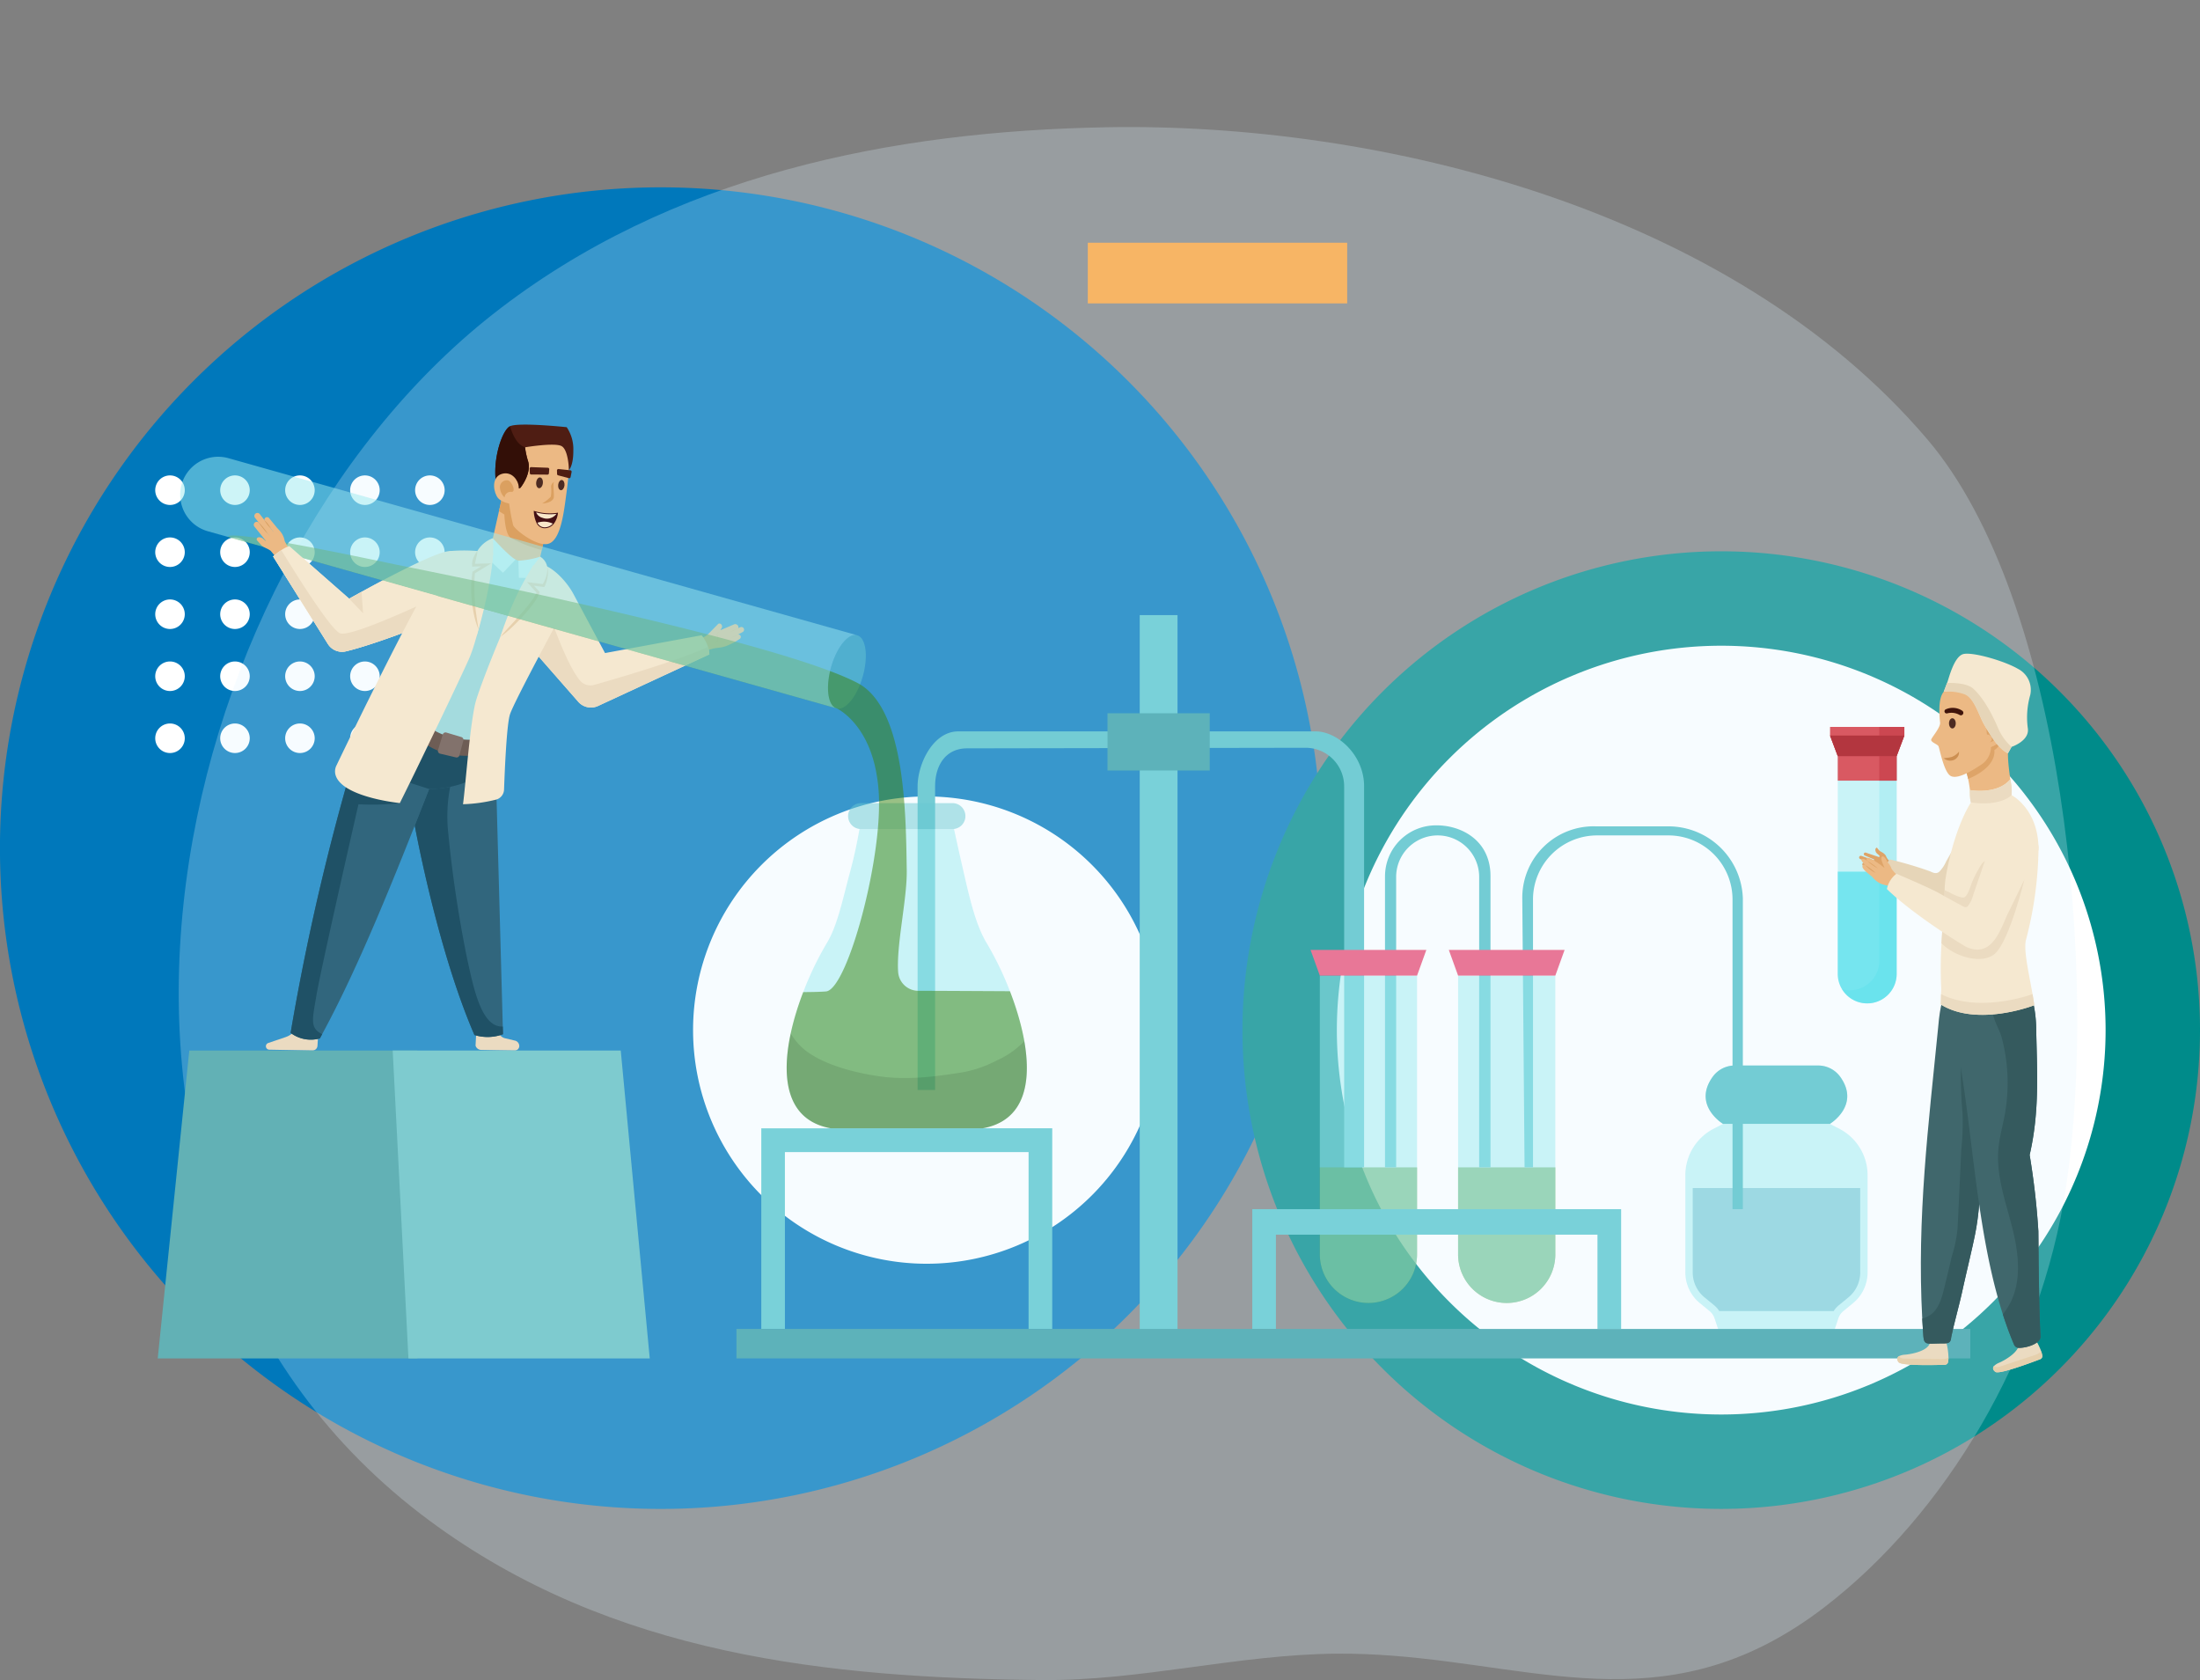 <svg xmlns="http://www.w3.org/2000/svg" xmlns:xlink="http://www.w3.org/1999/xlink" width="439.163" height="335.36" viewBox="0 0 439.163 335.36">
  <rect x="0" y="0" width="439.163" height="335.36" fill="#808080" stroke="none"/>
  <defs>
    <clipPath id="clip-path">
      <rect id="Rectángulo_33845" data-name="Rectángulo 33845" width="439.163" height="301.191" transform="translate(0 0)" fill="none"/>
    </clipPath>
    <clipPath id="clip-path-2">
      <rect id="Rectángulo_33841" data-name="Rectángulo 33841" width="378.987" height="310.001" fill="none"/>
    </clipPath>
  </defs>
  <g id="Grupo_1013433" data-name="Grupo 1013433" transform="translate(-215.404 -2511.186)">
    <g id="Grupo_1013424" data-name="Grupo 1013424" transform="translate(215.404 2511.186)">
      <g id="Grupo_1002335" data-name="Grupo 1002335" transform="translate(0 0)">
        <g id="Grupo_80327" data-name="Grupo 80327" transform="translate(0 0)" clip-path="url(#clip-path)">
          <path id="Trazado_113636" data-name="Trazado 113636" d="M263.792,280.914a131.9,131.9,0,1,1-131.9-131.9,131.9,131.9,0,0,1,131.9,131.9" transform="translate(0 -111.619)" fill="#0078bb"/>
          <path id="Trazado_113637" data-name="Trazado 113637" d="M1179.384,534.053a95.573,95.573,0,1,1-95.573-95.573,95.573,95.573,0,0,1,95.573,95.573" transform="translate(-740.22 -328.435)" fill="#008b8a"/>
          <path id="Trazado_113638" data-name="Trazado 113638" d="M1216.782,590.3a76.728,76.728,0,1,1-76.728-76.728,76.728,76.728,0,0,1,76.728,76.728" transform="translate(-796.464 -384.679)" fill="#fff"/>
          <path id="Trazado_113639" data-name="Trazado 113639" d="M644.541,680.1A46.638,46.638,0,1,1,597.9,633.464,46.638,46.638,0,0,1,644.541,680.1" transform="translate(-412.914 -474.484)" fill="#fff"/>
          <path id="Trazado_113665" data-name="Trazado 113665" d="M129.371,381.075a2.948,2.948,0,1,1-2.947-2.947,2.947,2.947,0,0,1,2.947,2.947" transform="translate(-92.487 -283.23)" fill="#fff"/>
          <path id="Trazado_113666" data-name="Trazado 113666" d="M181.046,381.075a2.948,2.948,0,1,1-2.947-2.947,2.947,2.947,0,0,1,2.947,2.947" transform="translate(-131.193 -283.23)" fill="#fff"/>
          <path id="Trazado_113667" data-name="Trazado 113667" d="M232.721,381.075a2.948,2.948,0,1,1-2.947-2.947,2.947,2.947,0,0,1,2.947,2.947" transform="translate(-169.9 -283.23)" fill="#fff"/>
          <path id="Trazado_113668" data-name="Trazado 113668" d="M284.4,381.075a2.948,2.948,0,1,1-2.948-2.947,2.948,2.948,0,0,1,2.948,2.947" transform="translate(-208.606 -283.23)" fill="#fff"/>
          <path id="Trazado_113669" data-name="Trazado 113669" d="M336.071,381.075a2.948,2.948,0,1,1-2.947-2.947,2.947,2.947,0,0,1,2.947,2.947" transform="translate(-247.312 -283.23)" fill="#fff"/>
          <path id="Trazado_113670" data-name="Trazado 113670" d="M129.371,430.4a2.948,2.948,0,1,1-2.947-2.947,2.947,2.947,0,0,1,2.947,2.947" transform="translate(-92.487 -320.176)" fill="#fff"/>
          <path id="Trazado_113671" data-name="Trazado 113671" d="M181.046,430.4a2.948,2.948,0,1,1-2.947-2.947,2.947,2.947,0,0,1,2.947,2.947" transform="translate(-131.193 -320.176)" fill="#fff"/>
          <path id="Trazado_113672" data-name="Trazado 113672" d="M232.721,430.4a2.948,2.948,0,1,1-2.947-2.947,2.947,2.947,0,0,1,2.947,2.947" transform="translate(-169.9 -320.176)" fill="#fff"/>
          <path id="Trazado_113673" data-name="Trazado 113673" d="M284.4,430.4a2.948,2.948,0,1,1-2.948-2.947A2.948,2.948,0,0,1,284.4,430.4" transform="translate(-208.606 -320.176)" fill="#fff"/>
          <path id="Trazado_113674" data-name="Trazado 113674" d="M336.071,430.4a2.948,2.948,0,1,1-2.947-2.947,2.947,2.947,0,0,1,2.947,2.947" transform="translate(-247.312 -320.176)" fill="#fff"/>
          <path id="Trazado_113675" data-name="Trazado 113675" d="M129.371,479.728a2.948,2.948,0,1,1-2.947-2.947,2.947,2.947,0,0,1,2.947,2.947" transform="translate(-92.487 -357.124)" fill="#fff"/>
          <path id="Trazado_113676" data-name="Trazado 113676" d="M181.046,479.728a2.948,2.948,0,1,1-2.947-2.947,2.947,2.947,0,0,1,2.947,2.947" transform="translate(-131.193 -357.124)" fill="#fff"/>
          <path id="Trazado_113677" data-name="Trazado 113677" d="M232.721,479.728a2.948,2.948,0,1,1-2.947-2.947,2.947,2.947,0,0,1,2.947,2.947" transform="translate(-169.9 -357.124)" fill="#fff"/>
          <path id="Trazado_113678" data-name="Trazado 113678" d="M284.4,479.728a2.948,2.948,0,1,1-2.948-2.947,2.948,2.948,0,0,1,2.948,2.947" transform="translate(-208.606 -357.124)" fill="#fff"/>
          <path id="Trazado_113679" data-name="Trazado 113679" d="M336.071,479.728a2.948,2.948,0,1,1-2.947-2.947,2.947,2.947,0,0,1,2.947,2.947" transform="translate(-247.312 -357.124)" fill="#fff"/>
          <path id="Trazado_113680" data-name="Trazado 113680" d="M129.371,529.054a2.948,2.948,0,1,1-2.947-2.947,2.947,2.947,0,0,1,2.947,2.947" transform="translate(-92.487 -394.07)" fill="#fff"/>
          <path id="Trazado_113681" data-name="Trazado 113681" d="M181.046,529.054a2.948,2.948,0,1,1-2.947-2.947,2.947,2.947,0,0,1,2.947,2.947" transform="translate(-131.193 -394.07)" fill="#fff"/>
          <path id="Trazado_113682" data-name="Trazado 113682" d="M232.721,529.054a2.948,2.948,0,1,1-2.947-2.947,2.947,2.947,0,0,1,2.947,2.947" transform="translate(-169.9 -394.07)" fill="#fff"/>
          <path id="Trazado_113683" data-name="Trazado 113683" d="M284.4,529.054a2.948,2.948,0,1,1-2.948-2.947,2.948,2.948,0,0,1,2.948,2.947" transform="translate(-208.606 -394.07)" fill="#fff"/>
          <path id="Trazado_113684" data-name="Trazado 113684" d="M336.071,529.054a2.948,2.948,0,1,1-2.947-2.947,2.947,2.947,0,0,1,2.947,2.947" transform="translate(-247.312 -394.07)" fill="#fff"/>
          <path id="Trazado_113685" data-name="Trazado 113685" d="M129.371,578.38a2.948,2.948,0,1,1-2.947-2.947,2.947,2.947,0,0,1,2.947,2.947" transform="translate(-92.487 -431.017)" fill="#fff"/>
          <path id="Trazado_113686" data-name="Trazado 113686" d="M181.046,578.38a2.948,2.948,0,1,1-2.947-2.947,2.947,2.947,0,0,1,2.947,2.947" transform="translate(-131.193 -431.017)" fill="#fff"/>
          <path id="Trazado_113687" data-name="Trazado 113687" d="M232.721,578.38a2.948,2.948,0,1,1-2.947-2.947,2.947,2.947,0,0,1,2.947,2.947" transform="translate(-169.9 -431.017)" fill="#fff"/>
          <path id="Trazado_113688" data-name="Trazado 113688" d="M284.4,578.38a2.948,2.948,0,1,1-2.948-2.947,2.948,2.948,0,0,1,2.948,2.947" transform="translate(-208.606 -431.017)" fill="#fff"/>
          <path id="Trazado_113689" data-name="Trazado 113689" d="M336.071,578.38a2.948,2.948,0,1,1-2.947-2.947,2.947,2.947,0,0,1,2.947,2.947" transform="translate(-247.312 -431.017)" fill="#fff"/>
          <rect id="Rectángulo_33843" data-name="Rectángulo 33843" width="51.778" height="12.112" transform="translate(217.148 48.451)" fill="#ffa031"/>
        </g>
      </g>
      <g id="Grupo_1002336" data-name="Grupo 1002336" transform="translate(35.678 25.36)" opacity="0.251">
        <g id="Grupo_80323" data-name="Grupo 80323" transform="translate(0 0)" clip-path="url(#clip-path-2)">
          <path id="Trazado_113615" data-name="Trazado 113615" d="M242.168,305.123c-3.58-.272-7.232-.427-10.973-.4-19.793.147-39.152,5.473-59.067,5.267-42.2-.436-85.624-4.809-122.093-31.835C-30.76,218.279-4.276,90.02,62.7,37.364,98.292,9.385,142.621.829,185.093.038c54.673-1.019,124.8,16.275,163.972,62.3,27.292,32.067,34.078,106.779,27.7,149.112-5.078,33.7-24.138,65.474-48.214,83.97-30.026,23.067-55.484,12.047-86.381,9.7" transform="translate(0 0.004)" fill="#e0f4fe"/>
        </g>
      </g>
    </g>
    <g id="Grupo_1013728" data-name="Grupo 1013728" transform="translate(246.89 2595.936)">
      <g id="Grupo_1013733" data-name="Grupo 1013733" transform="translate(304.94 127.938)">
        <g id="Grupo_1013729" data-name="Grupo 1013729" opacity="0.5">
          <g id="Grupo_1013728-2" data-name="Grupo 1013728">
            <path id="Trazado_716522" data-name="Trazado 716522" d="M2473.516,3723.965v19.407a7.937,7.937,0,0,1-2.9,6.134l-1.937,1.589a3.154,3.154,0,0,0-.993,1.442l-.849,2.546h-23.022l-.849-2.546a3.151,3.151,0,0,0-.992-1.442l-1.937-1.589a7.937,7.937,0,0,1-2.9-6.134v-19.407a10.441,10.441,0,0,1,5.7-9.3l1.83-.932s-6.144-3.687-2.09-9.375a5.429,5.429,0,0,1,4.422-2.278h16.653a5.429,5.429,0,0,1,4.422,2.278c4.006,5.622-1.947,9.288-2.088,9.374,0,0,1.828.934,1.828.934A10.441,10.441,0,0,1,2473.516,3723.965Z" transform="translate(-2437.136 -3702.076)" fill="#9ce9f0"/>
          </g>
        </g>
        <g id="Grupo_1013731" data-name="Grupo 1013731" transform="translate(1.475 24.463)" opacity="0.6">
          <g id="Grupo_1013730" data-name="Grupo 1013730">
            <path id="Trazado_716523" data-name="Trazado 716523" d="M2475.7,3787.159v16.833a6.438,6.438,0,0,1-2.362,4.994l-1.936,1.589a4.615,4.615,0,0,0-1,1.14h-22.837a4.614,4.614,0,0,0-1-1.14l-1.937-1.589a6.439,6.439,0,0,1-2.361-4.994v-16.833Z" transform="translate(-2442.266 -3787.159)" fill="#80c8d6"/>
          </g>
        </g>
        <g id="Grupo_1013732" data-name="Grupo 1013732" transform="translate(4.058)">
          <path id="Trazado_716524" data-name="Trazado 716524" d="M2476.042,3713.728s-21.319,0-21.319,0-6.144-3.687-2.09-9.375a5.429,5.429,0,0,1,4.422-2.278h16.653a5.428,5.428,0,0,1,4.422,2.278C2482.136,3709.976,2476.183,3713.642,2476.042,3713.728Z" transform="translate(-2451.25 -3702.076)" fill="#73ccd4"/>
        </g>
      </g>
      <g id="Grupo_1013734" data-name="Grupo 1013734" transform="translate(231.977 148.263)" opacity="0.5">
        <path id="Trazado_716525" data-name="Trazado 716525" d="M2183.373,3772.765h19.407v17.371a9.7,9.7,0,0,1-19.407,0Z" transform="translate(-2183.373 -3772.765)" fill="#3b840b"/>
      </g>
      <g id="Grupo_1013735" data-name="Grupo 1013735" transform="translate(259.579 148.263)" opacity="0.5">
        <path id="Trazado_716526" data-name="Trazado 716526" d="M2279.372,3772.765h19.407v17.371a9.7,9.7,0,1,1-19.407,0Z" transform="translate(-2279.372 -3772.765)" fill="#3b840b"/>
      </g>
      <g id="chemistry_tools" data-name="chemistry tools" transform="translate(115.523 38.03)">
        <g id="Grupo_1013736" data-name="Grupo 1013736" transform="translate(36.162 23.211)">
          <path id="Trazado_716527" data-name="Trazado 716527" d="M1993.243,3557.126h-3.977V3481.07a7.7,7.7,0,0,0-7.692-7.692l-67.571.113c-4.242,0-6.392,3.338-6.392,7.58v60.623h-3.494V3481.07c0-4.417,3.058-10.965,8.118-10.965h71.311c4.417,0,9.7,4.726,9.7,10.965Z" transform="translate(-1904.117 -3470.105)" fill="#73ccd4"/>
        </g>
        <g id="Grupo_1013737" data-name="Grupo 1013737" transform="translate(129.467 41.968)">
          <path id="Trazado_716528" data-name="Trazado 716528" d="M2249.687,3603.606h-2.26v-57.97a8.286,8.286,0,1,0-16.572,0v57.97h-2.225v-58.044a10.181,10.181,0,0,1,10.324-10.221c4.9,0,10.732,2.98,10.732,10.123Z" transform="translate(-2228.631 -3535.341)" fill="#73ccd4"/>
        </g>
        <g id="Grupo_1013738" data-name="Grupo 1013738" transform="translate(156.869 42.169)">
          <path id="Trazado_716529" data-name="Trazado 716529" d="M2367.959,3612.45H2365.9v-61.823a12.793,12.793,0,0,0-12.779-12.778h-14.272a12.793,12.793,0,0,0-12.778,12.778V3604.1h-1.684l-.453-53.583a14.249,14.249,0,0,1,14.779-14.476h14.46a14.865,14.865,0,0,1,14.788,14.369Z" transform="translate(-2323.932 -3536.041)" fill="#73ccd4"/>
        </g>
        <g id="Grupo_1013739" data-name="Grupo 1013739" transform="translate(80.502)">
          <rect id="Rectángulo_347392" data-name="Rectángulo 347392" width="7.545" height="143.932" fill="#79d1d9"/>
        </g>
        <g id="Test_tubes" data-name="Test tubes" transform="translate(4.958 71.966)">
          <g id="Grupo_1013742" data-name="Grupo 1013742" transform="translate(111.497)">
            <g id="Grupo_1013740" data-name="Grupo 1013740" opacity="0.5" style="mix-blend-mode: multiply;isolation: isolate">
              <path id="Trazado_716530" data-name="Trazado 716530" d="M2202.78,3639.673v55.637a9.7,9.7,0,0,1-19.407,0v-55.637Z" transform="translate(-2183.373 -3639.673)" fill="#9ce9f0"/>
            </g>
            <g id="Grupo_1013741" data-name="Grupo 1013741" transform="translate(27.602)" opacity="0.5" style="mix-blend-mode: multiply;isolation: isolate">
              <path id="Trazado_716531" data-name="Trazado 716531" d="M2298.779,3639.673v55.637a9.7,9.7,0,1,1-19.407,0v-55.637Z" transform="translate(-2279.372 -3639.673)" fill="#9ce9f0"/>
            </g>
          </g>
          <g id="Grupo_1013743" data-name="Grupo 1013743" transform="translate(98.013 46.613)">
            <path id="Trazado_716532" data-name="Trazado 716532" d="M2210.108,3801.791v23.915h-4.725v-18.823h-64.19v18.823h-4.715v-23.915Z" transform="translate(-2136.478 -3801.791)" fill="#79d1d9"/>
          </g>
          <g id="Grupo_1013744" data-name="Grupo 1013744" transform="translate(0 30.471)">
            <path id="Trazado_716533" data-name="Trazado 716533" d="M1853.672,3745.651v40.056h-4.724V3750.4h-48.642v35.311h-4.715v-40.056Z" transform="translate(-1795.59 -3745.651)" fill="#79d1d9"/>
          </g>
        </g>
        <g id="Grupo_1013745" data-name="Grupo 1013745" transform="translate(114.6 66.828)">
          <path id="Trazado_716534" data-name="Trazado 716534" d="M2198.184,3626.942h-19.407l-1.855-5.138h23.117Z" transform="translate(-2176.922 -3621.804)" fill="#e87797"/>
        </g>
        <g id="Grupo_1013746" data-name="Grupo 1013746" transform="translate(142.201 66.828)">
          <path id="Trazado_716535" data-name="Trazado 716535" d="M2294.182,3626.942h-19.407l-1.855-5.138h23.117Z" transform="translate(-2272.92 -3621.804)" fill="#e87797"/>
        </g>
        <g id="Grupo_1013747" data-name="Grupo 1013747" transform="translate(0 142.493)">
          <rect id="Rectángulo_347393" data-name="Rectángulo 347393" width="246.303" height="5.88" fill="#5db2ba"/>
        </g>
        <g id="Grupo_1013748" data-name="Grupo 1013748" transform="translate(74.069 19.594)">
          <rect id="Rectángulo_347394" data-name="Rectángulo 347394" width="20.41" height="11.424" fill="#5db2ba"/>
        </g>
      </g>
      <g id="laboratory_assistant" data-name="laboratory assistant" transform="translate(0 0)">
        <g id="Grupo_1013750" data-name="Grupo 1013750" transform="translate(133.801 42.004)" opacity="0.5" style="mix-blend-mode: multiply;isolation: isolate">
          <g id="Grupo_1013749" data-name="Grupo 1013749">
            <path id="Trazado_716536" data-name="Trazado 716536" d="M1848.857,3411.439a16.472,16.472,0,0,1-.89,2.43c-1.231,2.681-2.963,4.356-4.331,3.971s-1.963-2.683-1.631-5.58a16.628,16.628,0,0,1,.518-2.6c1.135-4.027,3.472-6.893,5.221-6.4S1849.991,3407.412,1848.857,3411.439Z" transform="translate(-1841.916 -3403.199)" fill="#67c8d1"/>
          </g>
        </g>
        <g id="Grupo_1013755" data-name="Grupo 1013755" transform="translate(125.552 75.559)">
          <g id="Grupo_1013752" data-name="Grupo 1013752" transform="translate(0 5.182)" opacity="0.5" style="mix-blend-mode: multiply;isolation: isolate">
            <g id="Grupo_1013751" data-name="Grupo 1013751">
              <path id="Trazado_716537" data-name="Trazado 716537" d="M1852.364,3597.651h-30.335c-8.849-1.592-9.907-10.02-8-18.911a56.366,56.366,0,0,1,2.5-8.273,63.746,63.746,0,0,1,4.724-9.807c2.065-3.424,3.1-8.448,4.435-13.472a92.418,92.418,0,0,0,2.066-9.263h18.882s.411,2.034,2.066,9.263c1.16,5.065,2.37,10.048,4.435,13.472a63.568,63.568,0,0,1,4.656,9.634,53.977,53.977,0,0,1,2.869,9.971C1862.126,3588.575,1860.709,3596.148,1852.364,3597.651Z" transform="translate(-1813.227 -3537.925)" fill="#9ce9f0"/>
            </g>
          </g>
          <g id="Grupo_1013754" data-name="Grupo 1013754" transform="translate(12.261)" opacity="0.5" style="mix-blend-mode: multiply;isolation: isolate">
            <g id="Grupo_1013753" data-name="Grupo 1013753">
              <path id="Rectángulo_347395" data-name="Rectángulo 347395" d="M2.591,0H20.826a2.591,2.591,0,0,1,2.591,2.591v0a2.591,2.591,0,0,1-2.591,2.591H2.591A2.591,2.591,0,0,1,0,2.591v0A2.591,2.591,0,0,1,2.591,0Z" fill="#67c8d1"/>
            </g>
          </g>
        </g>
        <g id="Grupo_1013758" data-name="Grupo 1013758" transform="translate(23.032 24.257)">
          <g id="Grupo_1013757" data-name="Grupo 1013757">
            <g id="Grupo_1013756" data-name="Grupo 1013756">
              <path id="Trazado_716538" data-name="Trazado 716538" d="M1486.863,3355.334c-1.559,1.918-3.155,3.325-4.42,3.5,0,0-6.818,2.581-11.243,3.642a3.334,3.334,0,0,1-3.6-1.474l-10.931-17.458a11.868,11.868,0,0,1,1.64-1.278,7.5,7.5,0,0,1,1.577-.8l11.971,10.512.419-.237c.419-.235,1.131-.633,2.045-1.135,4.755-2.618,14.967-8.068,17.639-8.148C1494.476,3342.39,1490.793,3350.494,1486.863,3355.334Z" transform="translate(-1456.666 -3341.474)" fill="#f5e8d0"/>
            </g>
          </g>
        </g>
        <g id="Grupo_1013760" data-name="Grupo 1013760" transform="translate(21.598 120.329)">
          <g id="Grupo_1013759" data-name="Grupo 1013759">
            <path id="Trazado_716539" data-name="Trazado 716539" d="M1462.073,3677.563l-.107,1.722a1,1,0,0,1-1.02.94l-8.6-.165a.686.686,0,0,1-.207-1.336l3.468-1.175a4.151,4.151,0,0,0,1.142-.6l1.8-1.339Z" transform="translate(-1451.676 -3675.612)" fill="#ebdbc1"/>
          </g>
        </g>
        <g id="Grupo_1013762" data-name="Grupo 1013762" transform="translate(63.442 119.908)">
          <g id="Grupo_1013761" data-name="Grupo 1013761">
            <path id="Trazado_716540" data-name="Trazado 716540" d="M1597.353,3675.512l-.141,2.691a1.186,1.186,0,0,0,1.108.861c1.606.043,5.013.094,6.711.118a.9.9,0,0,0,.907-.977,1.121,1.121,0,0,0-.858-1l-1.979-.466a1.78,1.78,0,0,1-.891-.516l-1.94-2.071Z" transform="translate(-1597.211 -3674.148)" fill="#ebdbc1"/>
          </g>
        </g>
        <g id="Grupo_1013767" data-name="Grupo 1013767" transform="translate(50.043 65.2)">
          <g id="Grupo_1013764" data-name="Grupo 1013764">
            <g id="Grupo_1013763" data-name="Grupo 1013763">
              <path id="Trazado_716541" data-name="Trazado 716541" d="M1567.975,3485.047l1.514,55.324a8.892,8.892,0,0,1-5.7.156c-6.57-15.146-10.81-35.99-11.919-41.81-.191-1.01-.289-1.566-.289-1.566C1545.75,3478.31,1567.975,3485.047,1567.975,3485.047Z" transform="translate(-1550.609 -3483.876)" fill="#31667d"/>
            </g>
          </g>
          <g id="Grupo_1013766" data-name="Grupo 1013766" transform="translate(1.266 5.113)">
            <g id="Grupo_1013765" data-name="Grupo 1013765">
              <path id="Trazado_716542" data-name="Trazado 716542" d="M1572.583,3551.5l.042,1.539a8.894,8.894,0,0,1-5.7.156c-6.57-15.146-10.81-35.99-11.919-41.81,0,0,2.877-7.3,2.877-7.3s4.318-2.617,4.556-2.414-1.244,3.606-.858,10a243.89,243.89,0,0,0,3.9,26.366C1566.774,3543.888,1568.314,3551.726,1572.583,3551.5Z" transform="translate(-1555.011 -3501.66)" fill="#1f5166"/>
            </g>
          </g>
        </g>
        <g id="Grupo_1013772" data-name="Grupo 1013772" transform="translate(26.524 57.701)">
          <g id="Grupo_1013769" data-name="Grupo 1013769">
            <g id="Grupo_1013768" data-name="Grupo 1013768">
              <path id="Trazado_716543" data-name="Trazado 716543" d="M1508.672,3463.018l.155,5.681a20.5,20.5,0,0,1-12.356,4.132c-7.025,17.912-14.067,35.512-21.365,48.946-.155.285-.309.565-.463.845a6.682,6.682,0,0,1-5.834-1.106,474.515,474.515,0,0,1,15.411-63.676c.01-.03.015-.045.015-.045s1.318-.027,3.085.118c2.476.2,5.833.742,7.677,2.168C1498.157,3462.525,1508.672,3463.018,1508.672,3463.018Z" transform="translate(-1468.809 -3457.794)" fill="#31667d"/>
            </g>
          </g>
          <g id="Grupo_1013771" data-name="Grupo 1013771" transform="translate(0 0.047)">
            <g id="Grupo_1013770" data-name="Grupo 1013770">
              <path id="Trazado_716544" data-name="Trazado 716544" d="M1508.672,3463.134l.155,5.681a20.5,20.5,0,0,1-12.356,4.132l-3.854-1.236-2,4.056a50.156,50.156,0,0,1-8.259.226s-7.5,32.8-8.4,38.191c-.813,4.854-1.335,6.481,1.155,7.708-.155.285-.309.566-.463.845a6.682,6.682,0,0,1-5.834-1.105,474.515,474.515,0,0,1,15.411-63.676c.957.018,2,.043,3.1.073,2.476.2,5.833.742,7.677,2.168C1498.157,3462.641,1508.672,3463.134,1508.672,3463.134Z" transform="translate(-1468.809 -3457.956)" fill="#1f5166"/>
            </g>
          </g>
        </g>
        <g id="Grupo_1013774" data-name="Grupo 1013774" transform="translate(53.42 60.263)">
          <g id="Grupo_1013773" data-name="Grupo 1013773">
            <path id="Trazado_716545" data-name="Trazado 716545" d="M1562.355,3470.166s3.71,3,10.16,2.287l-.091-3.329s-4.95.635-8.56-2.42Z" transform="translate(-1562.355 -3466.704)" fill="#6e5d55"/>
          </g>
        </g>
        <g id="Grupo_1013809" data-name="Grupo 1013809" transform="translate(66.901)">
          <g id="Grupo_1013776" data-name="Grupo 1013776" transform="translate(0 14.257)">
            <g id="Grupo_1013775" data-name="Grupo 1013775">
              <path id="Trazado_716546" data-name="Trazado 716546" d="M1619.494,3315.3l-.49,2.184-.3,1.314s-1.466,5.371-5.116,4.42-4.354-8.086-4.354-8.086l1.218-5.4.684-3.035s5.027,3.053,5.81,4.422S1619.494,3315.3,1619.494,3315.3Z" transform="translate(-1609.239 -3306.696)" fill="#ecb984"/>
            </g>
          </g>
          <g id="Grupo_1013778" data-name="Grupo 1013778" transform="translate(1.218 14.257)">
            <g id="Grupo_1013777" data-name="Grupo 1013777">
              <path id="Trazado_716547" data-name="Trazado 716547" d="M1622.513,3315.3l-.49,2.184a27.294,27.294,0,0,1-6.223-2.449c-1.141-.762-1.247-4.642-1.247-4.642l-1.078-.665.684-3.035s5.027,3.053,5.81,4.422S1622.513,3315.3,1622.513,3315.3Z" transform="translate(-1613.476 -3306.696)" fill="#dba060"/>
            </g>
          </g>
          <g id="Grupo_1013780" data-name="Grupo 1013780" transform="translate(1.59 2.261)">
            <g id="Grupo_1013779" data-name="Grupo 1013779">
              <path id="Trazado_716548" data-name="Trazado 716548" d="M1616.408,3278.329s-3.944-7.567.4-11.2,10.194-1.919,11.176-.305.15,7.612-.338,11.2-1.277,8.238-3.681,8.538-6.4-2.93-6.727-3.742A40.456,40.456,0,0,1,1616.408,3278.329Z" transform="translate(-1614.769 -3264.972)" fill="#ecb984"/>
            </g>
          </g>
          <g id="Grupo_1013782" data-name="Grupo 1013782" transform="translate(8.168 17.207)">
            <g id="Grupo_1013781" data-name="Grupo 1013781">
              <path id="Trazado_716549" data-name="Trazado 716549" d="M1642.476,3317.332a4.338,4.338,0,0,1-.875,2.276,2.327,2.327,0,0,1-1.582.817,1.764,1.764,0,0,1-1.812-1.031,5.952,5.952,0,0,1-.56-2.439s.142.053.4.124a10.312,10.312,0,0,0,4.236.287C1642.345,3317.355,1642.411,3317.345,1642.476,3317.332Z" transform="translate(-1637.648 -3316.955)" fill="#420f14"/>
            </g>
          </g>
          <g id="Grupo_1013784" data-name="Grupo 1013784" transform="translate(8.899 19.374)">
            <g id="Grupo_1013783" data-name="Grupo 1013783">
              <path id="Trazado_716550" data-name="Trazado 716550" d="M1643.253,3324.889a2.156,2.156,0,0,1-1.441.728c-.049,0-.1.008-.145.01a1.584,1.584,0,0,1-1.479-.921A4.1,4.1,0,0,1,1643.253,3324.889Z" transform="translate(-1640.189 -3324.491)" fill="#420f14"/>
            </g>
          </g>
          <g id="Grupo_1013786" data-name="Grupo 1013786" transform="translate(8.637 17.537)">
            <g id="Grupo_1013785" data-name="Grupo 1013785">
              <path id="Trazado_716551" data-name="Trazado 716551" d="M1643.337,3318.378a2.361,2.361,0,0,1-2.764.806,1.876,1.876,0,0,1-1.295-1.082,10.807,10.807,0,0,0,3.03.359A9.9,9.9,0,0,0,1643.337,3318.378Z" transform="translate(-1639.278 -3318.102)" fill="#420f14"/>
            </g>
          </g>
          <g id="Grupo_1013788" data-name="Grupo 1013788" transform="translate(8.637 17.537)">
            <g id="Grupo_1013787" data-name="Grupo 1013787">
              <path id="Trazado_716552" data-name="Trazado 716552" d="M1643.337,3318.378a2.361,2.361,0,0,1-2.764.806,1.876,1.876,0,0,1-1.295-1.082,10.807,10.807,0,0,0,3.03.359A9.9,9.9,0,0,0,1643.337,3318.378Z" transform="translate(-1639.278 -3318.102)" fill="#f8e7ca"/>
            </g>
          </g>
          <g id="Grupo_1013790" data-name="Grupo 1013790" transform="translate(8.899 19.374)">
            <g id="Grupo_1013789" data-name="Grupo 1013789">
              <path id="Trazado_716553" data-name="Trazado 716553" d="M1643.253,3324.889a2.156,2.156,0,0,1-1.441.728c-.049,0-.1.008-.145.01a1.584,1.584,0,0,1-1.479-.921A4.1,4.1,0,0,1,1643.253,3324.889Z" transform="translate(-1640.189 -3324.491)" fill="#f8e7ca"/>
            </g>
          </g>
          <g id="Grupo_1013792" data-name="Grupo 1013792" transform="translate(9.841 11.442)">
            <g id="Grupo_1013791" data-name="Grupo 1013791">
              <path id="Trazado_716554" data-name="Trazado 716554" d="M1643.466,3301.219s1.857-.051,2.277-1.049c.21-.5-.212-2.856.089-3.266a1.246,1.246,0,0,0-.6.933,6.589,6.589,0,0,1-.056,2.036A8.447,8.447,0,0,1,1643.466,3301.219Z" transform="translate(-1643.466 -3296.904)" fill="#dba060"/>
            </g>
          </g>
          <g id="Grupo_1013794" data-name="Grupo 1013794" transform="translate(8.637 10.545)">
            <g id="Grupo_1013793" data-name="Grupo 1013793">
              <path id="Trazado_716555" data-name="Trazado 716555" d="M1640.623,3294.936c-.062.594-.412,1.045-.78,1.007s-.617-.552-.555-1.146.411-1.045.78-1.007S1640.685,3294.341,1640.623,3294.936Z" transform="translate(-1639.278 -3293.787)" fill="#4d2b22"/>
            </g>
          </g>
          <g id="Grupo_1013796" data-name="Grupo 1013796" transform="translate(13.028 11.062)">
            <g id="Grupo_1013795" data-name="Grupo 1013795">
              <path id="Trazado_716556" data-name="Trazado 716556" d="M1655.818,3296.667c-.059.561-.388.986-.736.95s-.582-.521-.524-1.082.388-.986.736-.95S1655.876,3296.106,1655.818,3296.667Z" transform="translate(-1654.549 -3295.583)" fill="#4d2b22"/>
            </g>
          </g>
          <g id="Grupo_1013798" data-name="Grupo 1013798" transform="translate(7.347 8.491)">
            <g id="Grupo_1013797" data-name="Grupo 1013797">
              <path id="Trazado_716557" data-name="Trazado 716557" d="M1635.1,3288.115c.7,0,2.562.018,3.25.026a.28.28,0,0,0,.281-.259l.064-.814a.28.28,0,0,0-.269-.3l-3.342-.125a.28.28,0,0,0-.291.288l.025.913A.279.279,0,0,0,1635.1,3288.115Z" transform="translate(-1634.791 -3286.64)" fill="#4f1d13"/>
            </g>
          </g>
          <g id="Grupo_1013800" data-name="Grupo 1013800" transform="translate(12.796 8.872)">
            <g id="Grupo_1013799" data-name="Grupo 1013799">
              <path id="Trazado_716558" data-name="Trazado 716558" d="M1653.742,3288.255l.019.706a.28.28,0,0,0,.209.263l2.147.566a.28.28,0,0,0,.346-.217l.2-1.019a.281.281,0,0,0-.245-.333l-2.368-.252A.28.28,0,0,0,1653.742,3288.255Z" transform="translate(-1653.742 -3287.967)" fill="#4f1d13"/>
            </g>
          </g>
          <g id="Grupo_1013802" data-name="Grupo 1013802" transform="translate(0.481)">
            <g id="Grupo_1013801" data-name="Grupo 1013801">
              <path id="Trazado_716559" data-name="Trazado 716559" d="M1626.491,3262.29c.022,3.071-.878,3.9-.878,3.9s-.077-4.042-1.476-4.788-7.285.244-7.285.244a16.5,16.5,0,0,0,.643,2.9c.556,2.11-.99,4.417-1.509,5.113a.354.354,0,0,1-.407.12l-4.594-1.677c-.462-4.479,1.295-9.742,2.805-10.629a.4.4,0,0,1,.059-.03c1.693-.832,11.321.189,11.321.189A7.82,7.82,0,0,1,1626.491,3262.29Z" transform="translate(-1610.912 -3257.11)" fill="#4f1d13"/>
            </g>
          </g>
          <g id="Grupo_1013804" data-name="Grupo 1013804" transform="translate(0.481 0.327)">
            <g id="Grupo_1013803" data-name="Grupo 1013803">
              <path id="Trazado_716560" data-name="Trazado 716560" d="M1615.987,3270.463a.354.354,0,0,1-.407.12l-4.594-1.677c-.462-4.479,1.295-9.742,2.805-10.629a.4.4,0,0,1,.059-.03c.374,1.193,1.185,3.6,3,4.209a16.5,16.5,0,0,0,.643,2.9C1618.052,3267.461,1616.506,3269.768,1615.987,3270.463Z" transform="translate(-1610.912 -3258.246)" fill="#330f07"/>
            </g>
          </g>
          <g id="Grupo_1013806" data-name="Grupo 1013806" transform="translate(0.242 9.731)">
            <g id="Grupo_1013805" data-name="Grupo 1013805">
              <path id="Trazado_716561" data-name="Trazado 716561" d="M1613.784,3297.085s-2.438-.164-3.178-1.573c-.843-1.607-.812-3.992,1.146-4.479s3.164,1.4,3.244,2.556S1613.784,3297.085,1613.784,3297.085Z" transform="translate(-1610.081 -3290.955)" fill="#ecb984"/>
            </g>
          </g>
          <g id="Grupo_1013808" data-name="Grupo 1013808" transform="translate(1.421 11.115)">
            <g id="Grupo_1013807" data-name="Grupo 1013807">
              <path id="Trazado_716562" data-name="Trazado 716562" d="M1615.1,3299.2a1.2,1.2,0,0,1,1.307-1.116c1.173.127.053-2.376-.807-2.312a1.379,1.379,0,0,0-1.405,1.66A2.825,2.825,0,0,0,1615.1,3299.2Z" transform="translate(-1614.183 -3295.769)" fill="#dba060"/>
            </g>
          </g>
        </g>
        <g id="Grupo_1013820" data-name="Grupo 1013820" transform="translate(75.295 33.618)">
          <g id="Grupo_1013815" data-name="Grupo 1013815" transform="translate(32.978 6.092)">
            <g id="Grupo_1013814" data-name="Grupo 1013814">
              <g id="Grupo_1013810" data-name="Grupo 1013810">
                <path id="Trazado_716563" data-name="Trazado 716563" d="M1761.807,3396.136a.552.552,0,0,0-.656-.175l-.406.166a.612.612,0,0,0-.025-.415.639.639,0,0,0-.839-.311l-2.706,1.153.246-.426a.6.6,0,0,0-.313-.887.4.4,0,0,0-.416.1l-1.863,1.9a3.454,3.454,0,0,1-1.312.838c-.2.07-.365.127-.386.128l1,2.467,1.428-.4a5.287,5.287,0,0,1,.889-.166l.654-.089a6.013,6.013,0,0,0,1.806-.543l1.141-.55.966-.618a.488.488,0,0,0,.189-.628.474.474,0,0,0-.514-.25l.921-.5A.543.543,0,0,0,1761.807,3396.136Z" transform="translate(-1753.13 -3395.221)" fill="#ecb984"/>
              </g>
              <g id="Grupo_1013811" data-name="Grupo 1013811" transform="translate(2.844 1.334)">
                <path id="Trazado_716564" data-name="Trazado 716564" d="M1764.222,3399.861l-.685.761a2,2,0,0,1,.192.506,1.445,1.445,0,0,1,.031.552.842.842,0,0,1-.25.485,1.115,1.115,0,0,1-.487.249,1.171,1.171,0,0,0,.476-.261.822.822,0,0,0,.239-.476,1.462,1.462,0,0,0-.036-.542,2.346,2.346,0,0,0-.182-.515C1763.521,3400.608,1764.222,3399.861,1764.222,3399.861Z" transform="translate(-1763.022 -3399.861)" fill="#dba060"/>
              </g>
              <g id="Grupo_1013812" data-name="Grupo 1013812" transform="translate(5.701 0.907)">
                <path id="Trazado_716565" data-name="Trazado 716565" d="M1774.871,3398.376q-.944.507-1.912.965Q1773.9,3398.834,1774.871,3398.376Z" transform="translate(-1772.959 -3398.376)" fill="#dba060"/>
              </g>
              <g id="Grupo_1013813" data-name="Grupo 1013813" transform="translate(5.841 2.221)">
                <path id="Trazado_716566" data-name="Trazado 716566" d="M1775.161,3402.944c-.28.145-.567.274-.85.411s-.572.266-.866.378l.853-.4C1774.586,3403.2,1774.87,3403.066,1775.161,3402.944Z" transform="translate(-1773.445 -3402.944)" fill="#dba060"/>
              </g>
            </g>
          </g>
          <g id="Grupo_1013817" data-name="Grupo 1013817" transform="translate(0.603)">
            <g id="Grupo_1013816" data-name="Grupo 1013816">
              <path id="Trazado_716567" data-name="Trazado 716567" d="M1674.753,3386.285l-22.225,10.3a3.371,3.371,0,0,1-3.952-.838l-7.885-9.006a12.635,12.635,0,0,1,.249-5.238,11.963,11.963,0,0,1,6.57-7.471l6.413,11.99,19.287-3.557a7.275,7.275,0,0,1,1.274,2.337A6.076,6.076,0,0,1,1674.753,3386.285Z" transform="translate(-1640.531 -3374.033)" fill="#f5e8d0"/>
            </g>
          </g>
          <g id="Grupo_1013819" data-name="Grupo 1013819" transform="translate(0 6.096)">
            <g id="Grupo_1013818" data-name="Grupo 1013818">
              <path id="Trazado_716568" data-name="Trazado 716568" d="M1673.259,3401.391l-22.225,10.3a3.371,3.371,0,0,1-3.952-.837l-7.885-9.006a7.538,7.538,0,0,0-.58-1.9,2.2,2.2,0,0,1,2.6-3c.035.01.7-1.744.715-1.719.286.523,2.97,8.353,5.511,11.393a2.694,2.694,0,0,0,2.8.865c3.958-1.12,16.749-4.82,22.742-7.584A6.07,6.07,0,0,1,1673.259,3401.391Z" transform="translate(-1638.434 -3395.234)" fill="#ebdbc1"/>
            </g>
          </g>
        </g>
        <g id="Grupo_1013822" data-name="Grupo 1013822" transform="translate(38.22 34.769)">
          <g id="Grupo_1013821" data-name="Grupo 1013821">
            <path id="Trazado_716569" data-name="Trazado 716569" d="M1509.489,3378.036l.11.114-.1.116Z" transform="translate(-1509.489 -3378.036)" fill="#ebdbc1"/>
          </g>
        </g>
        <g id="Grupo_1013844" data-name="Grupo 1013844" transform="translate(35.392 22.696)">
          <g id="Grupo_1013841" data-name="Grupo 1013841">
            <g id="Grupo_1013824" data-name="Grupo 1013824" transform="translate(19.96)">
              <g id="Grupo_1013823" data-name="Grupo 1013823">
                <path id="Trazado_716570" data-name="Trazado 716570" d="M1580.623,3336.046s.517,2.387,3.885,3.993l1.21.481a6.485,6.485,0,0,0,4.374-.81s-5.472,10.318-7.23,19.5a54.391,54.391,0,0,1-6.857,17.05,14.557,14.557,0,0,1-6.93-1.771S1572.354,3339.437,1580.623,3336.046Z" transform="translate(-1569.075 -3336.046)" fill="#a4dbde"/>
              </g>
            </g>
            <g id="Grupo_1013826" data-name="Grupo 1013826" transform="translate(30.709)">
              <g id="Grupo_1013825" data-name="Grupo 1013825">
                <path id="Trazado_716571" data-name="Trazado 716571" d="M1607.26,3336.046s3.237,3.606,4.532,4.25l-2.514,2.629-2.816-2.617Z" transform="translate(-1606.461 -3336.046)" fill="#cdf2f2"/>
              </g>
            </g>
            <g id="Grupo_1013828" data-name="Grupo 1013828" transform="translate(36.604 3.665)">
              <g id="Grupo_1013827" data-name="Grupo 1013827">
                <path id="Trazado_716572" data-name="Trazado 716572" d="M1626.961,3349.6l.093,3.41,2.908.1,1.372-4.318A17.383,17.383,0,0,1,1626.961,3349.6Z" transform="translate(-1626.961 -3348.792)" fill="#cdf2f2"/>
              </g>
            </g>
            <g id="Grupo_1013830" data-name="Grupo 1013830" transform="translate(0 2.435)">
              <g id="Grupo_1013829" data-name="Grupo 1013829">
                <path id="Trazado_716573" data-name="Trazado 716573" d="M1526.34,3366.282c-2.231,4.969-10.779,22.737-13.75,28.661-4.631-.549-12.127-2.211-12.883-5.818a2.626,2.626,0,0,1,.22-1.672c2.108-4.394,18.493-38.419,22.659-42.819a32.819,32.819,0,0,1,8.658.407C1530.76,3348.194,1528.693,3361.047,1526.34,3366.282Z" transform="translate(-1499.654 -3344.515)" fill="#f5e8d0"/>
              </g>
            </g>
            <g id="Grupo_1013832" data-name="Grupo 1013832" transform="translate(25.549 5.143)">
              <g id="Grupo_1013831" data-name="Grupo 1013831">
                <path id="Trazado_716574" data-name="Trazado 716574" d="M1610.448,3359.713s-11.763,21.589-12.58,24.285c-.657,2.169-1.039,11.415-1.163,14.951a2.161,2.161,0,0,1-1.557,2,30.965,30.965,0,0,1-6.635.929c.542-4.126,1.3-14.942,2.4-19.947.774-3.511,8.51-22.4,11.607-27.739C1604.813,3352.91,1608.71,3356.606,1610.448,3359.713Z" transform="translate(-1588.513 -3353.934)" fill="#f5e8d0"/>
              </g>
            </g>
            <g id="Grupo_1013834" data-name="Grupo 1013834" transform="translate(27.216)">
              <g id="Grupo_1013833" data-name="Grupo 1013833">
                <path id="Trazado_716575" data-name="Trazado 716575" d="M1598.6,3336.046a5.776,5.776,0,0,0-3.874,5.372l2.55-.07-2.51,1.534s-1.351,8.251.591,12.7C1595.36,3355.579,1599.28,3342.76,1598.6,3336.046Z" transform="translate(-1594.312 -3336.046)" fill="#f5e8d0"/>
              </g>
            </g>
            <g id="Grupo_1013836" data-name="Grupo 1013836" transform="translate(33.001 3.665)">
              <g id="Grupo_1013835" data-name="Grupo 1013835">
                <path id="Trazado_716576" data-name="Trazado 716576" d="M1622.408,3348.792s-4.366,4.84-7.976,16.011c0,0,6.426-5.871,7.546-8.883l-1.537-1.689,2.605.328S1625.248,3350.638,1622.408,3348.792Z" transform="translate(-1614.432 -3348.792)" fill="#f5e8d0"/>
              </g>
            </g>
            <g id="Grupo_1013838" data-name="Grupo 1013838" transform="translate(27.188 2.52)">
              <g id="Grupo_1013837" data-name="Grupo 1013837">
                <path id="Trazado_716577" data-name="Trazado 716577" d="M1595.436,3344.812a3.573,3.573,0,0,1-.082.763q-.076.367-.164.716c-.053.235-.106.465-.15.694s-.078.455-.112.683l-.276-.274,2.55-.067,1-.027-.851.521-2.51,1.534.124-.186c-.047.457-.081.935-.1,1.405s-.033.945-.033,1.419,0,.947.02,1.421l.028.71.047.709q.1,1.418.315,2.828c.057.473.14.94.209,1.413s.161.941.219,1.422a16.25,16.25,0,0,1-.864-2.756,24.925,24.925,0,0,1-.45-2.858,25.937,25.937,0,0,1-.136-2.894,19.576,19.576,0,0,1,.223-2.9l.021-.127.1-.06,2.51-1.535.146.493-2.549.073-.289.008.012-.282a2.79,2.79,0,0,1,.055-.791,4.111,4.111,0,0,1,.227-.742,4.968,4.968,0,0,1,.334-.683A6.068,6.068,0,0,1,1595.436,3344.812Z" transform="translate(-1594.213 -3344.812)" fill="#e6d0ad"/>
              </g>
            </g>
            <g id="Grupo_1013840" data-name="Grupo 1013840" transform="translate(33.001 5.64)">
              <g id="Grupo_1013839" data-name="Grupo 1013839">
                <path id="Trazado_716578" data-name="Trazado 716578" d="M1614.432,3369.7c.626-.761,1.285-1.48,1.948-2.195s1.33-1.422,1.973-2.151,1.272-1.466,1.86-2.23a11.681,11.681,0,0,0,1.516-2.4l.053.272-1.537-1.689-.485-.533.715.09,2.607.318-.271.131a5.811,5.811,0,0,0,.455-.823,6.584,6.584,0,0,0,.337-.9,5.223,5.223,0,0,0,.206-1.927,5.364,5.364,0,0,1,.064,1.985,6.959,6.959,0,0,1-.219.987,6.2,6.2,0,0,1-.371.963l-.093.154-.178-.023-2.6-.338.23-.443,1.537,1.689.108.113-.056.159a7.1,7.1,0,0,1-.681,1.36,14.376,14.376,0,0,1-.851,1.224c-.6.786-1.249,1.528-1.919,2.246-.333.361-.676.712-1.022,1.06s-.693.693-1.052,1.027A21.085,21.085,0,0,1,1614.432,3369.7Z" transform="translate(-1614.432 -3355.662)" fill="#e6d0ad"/>
              </g>
            </g>
          </g>
          <g id="Grupo_1013843" data-name="Grupo 1013843" transform="translate(20.536 38.756)">
            <g id="Grupo_1013842" data-name="Grupo 1013842">
              <path id="Trazado_716579" data-name="Trazado 716579" d="M1572.049,3471.244l-.947,3.113a.57.57,0,0,0,.415.721l3.172.746a.57.57,0,0,0,.681-.408l.787-2.961a.57.57,0,0,0-.388-.692l-3.012-.9A.57.57,0,0,0,1572.049,3471.244Z" transform="translate(-1571.077 -3470.84)" fill="#82726c"/>
            </g>
          </g>
        </g>
        <g id="Grupo_1013846" data-name="Grupo 1013846" transform="translate(14.068 22.146)" style="mix-blend-mode: multiply;isolation: isolate">
          <g id="Grupo_1013845" data-name="Grupo 1013845" opacity="0.5">
            <path id="Trazado_716580" data-name="Trazado 716580" d="M1576.109,3452.453h-30.335c-11.615-2.092-9.807-15.95-5.5-27.184,1.688-.005,3.3-.039,4.53-.129,4.039-.293,10.606-23.87,10.606-37.368a33.079,33.079,0,0,0-.836-7.692c-2.135-8.991-7.635-11.451-7.635-11.451l-90.619-25.519c-.008-.008-30.827-8.677-30.829-8.685-.476-1.8,31.93,5.2,33.751,5.564,16.129,3.221,78.235,15.947,92.376,23.852,4.489,2.722,6.779,9.1,7.965,16.238,1.188,7.167,1.271,15.106,1.356,20.9.085,5.708-2.086,14.823-1.719,20.253a4.041,4.041,0,0,0,4.016,3.779c5.94.013,13.593.059,18.3.082C1585.9,3436.362,1587.786,3450.352,1576.109,3452.453Z" transform="translate(-1425.489 -3334.132)" fill="#3b840b"/>
          </g>
        </g>
        <g id="Grupo_1013851" data-name="Grupo 1013851" transform="translate(4.485 6.424)">
          <g id="Grupo_1013848" data-name="Grupo 1013848" opacity="0.5" style="mix-blend-mode: multiply;isolation: isolate">
            <g id="Grupo_1013847" data-name="Grupo 1013847">
              <path id="Trazado_716581" data-name="Trazado 716581" d="M1523.195,3329.674l-90.618-25.52c-.005,0-34.894-9.828-34.894-9.828a7.577,7.577,0,0,1,4.108-14.588l125.512,35.35c-1.749-.491-4.087,2.374-5.222,6.4a16.666,16.666,0,0,0-.518,2.6C1521.231,3326.992,1521.834,3329.291,1523.195,3329.674Z" transform="translate(-1392.159 -3279.454)" fill="#9ce9f0"/>
            </g>
          </g>
          <g id="Grupo_1013850" data-name="Grupo 1013850" transform="translate(19.799 17.832)" opacity="0.5" style="mix-blend-mode: multiply;isolation: isolate">
            <g id="Grupo_1013849" data-name="Grupo 1013849">
              <path id="Trazado_716582" data-name="Trazado 716582" d="M1465.69,3343.849l-4.671-1.315c.124-.088.252-.175.388-.262a7.49,7.49,0,0,1,1.577-.8Z" transform="translate(-1461.019 -3341.474)" fill="#9ce9f0"/>
            </g>
          </g>
        </g>
        <g id="Grupo_1013875" data-name="Grupo 1013875" transform="translate(19.175 17.65)">
          <g id="Grupo_1013865" data-name="Grupo 1013865">
            <g id="Grupo_1013864" data-name="Grupo 1013864">
              <g id="Grupo_1013853" data-name="Grupo 1013853" transform="translate(0.579 2.898)">
                <g id="Grupo_1013852" data-name="Grupo 1013852">
                  <path id="Trazado_716583" data-name="Trazado 716583" d="M1448.845,3334.176l-.783-.939c-.662-.516-1.419-.628-1.954-1.226l-.765-.854a.317.317,0,0,1-.077-.267c.109-.591.96-.37,1.268-.073l.542.458,2.194-2.7.581.634a4,4,0,0,1,.966,1.908,1.343,1.343,0,0,0,.142.384l.692,1.244Z" transform="translate(-1445.262 -3328.577)" fill="#ecb984"/>
                </g>
              </g>
              <g id="Grupo_1013855" data-name="Grupo 1013855" transform="translate(0 1.759)">
                <g id="Grupo_1013854" data-name="Grupo 1013854">
                  <path id="Trazado_716584" data-name="Trazado 716584" d="M1445.688,3328.451l-2.311-2.883a.581.581,0,0,1,.057-.789.609.609,0,0,1,.885.055l2.3,2.811-.862.959Z" transform="translate(-1443.25 -3324.614)" fill="#ecb984"/>
                </g>
              </g>
              <g id="Grupo_1013857" data-name="Grupo 1013857" transform="translate(0.129)">
                <g id="Grupo_1013856" data-name="Grupo 1013856">
                  <path id="Trazado_716585" data-name="Trazado 716585" d="M1446.88,3323.288l-3.048-3.806a.606.606,0,1,1,.953-.747l2.947,3.838Z" transform="translate(-1443.7 -3318.497)" fill="#ecb984"/>
                </g>
              </g>
              <g id="Grupo_1013859" data-name="Grupo 1013859" transform="translate(2.118 0.827)">
                <g id="Grupo_1013858" data-name="Grupo 1013858">
                  <path id="Trazado_716586" data-name="Trazado 716586" d="M1452.647,3324.622l-1.922-2.433a.5.5,0,0,1,.1-.709.532.532,0,0,1,.726.085l1.54,1.88Z" transform="translate(-1450.617 -3321.375)" fill="#ecb984"/>
                </g>
              </g>
              <g id="Grupo_1013861" data-name="Grupo 1013861" transform="translate(1.005 1.912)">
                <g id="Grupo_1013860" data-name="Grupo 1013860">
                  <path id="Trazado_716587" data-name="Trazado 716587" d="M1446.744,3325.146a11.225,11.225,0,0,1,1.763,2.2,9.847,9.847,0,0,1-.951-1.045A10.048,10.048,0,0,1,1446.744,3325.146Z" transform="translate(-1446.744 -3325.146)" fill="#dba060"/>
                </g>
              </g>
              <g id="Grupo_1013863" data-name="Grupo 1013863" transform="translate(2.12 1.415)">
                <g id="Grupo_1013862" data-name="Grupo 1013862">
                  <path id="Trazado_716588" data-name="Trazado 716588" d="M1450.624,3323.419a6.074,6.074,0,0,1,1.258,1.639,5.289,5.289,0,0,1-.7-.765A5.366,5.366,0,0,1,1450.624,3323.419Z" transform="translate(-1450.624 -3323.419)" fill="#dba060"/>
                </g>
              </g>
            </g>
          </g>
          <g id="Grupo_1013868" data-name="Grupo 1013868" transform="translate(3.858 6.606)">
            <g id="Grupo_1013867" data-name="Grupo 1013867">
              <g id="Grupo_1013866" data-name="Grupo 1013866">
                <path id="Trazado_716589" data-name="Trazado 716589" d="M1489.566,3351.447a34.766,34.766,0,0,1-2.7,3.887c-1.559,1.918-3.155,3.325-4.42,3.5,0,0-6.818,2.581-11.243,3.642a3.334,3.334,0,0,1-3.6-1.474l-10.931-17.458a11.742,11.742,0,0,1,1.252-1.016c.124-.088.252-.175.388-.262a7.5,7.5,0,0,1,1.577-.8l2.705,2.375,9.265,8.137.419-.237c.419-.235,1.131-.633,2.045-1.135,1.149-.631,2.614-1.429,4.214-2.275Z" transform="translate(-1456.666 -3341.474)" fill="#f5e8d0"/>
              </g>
            </g>
          </g>
          <g id="Grupo_1013871" data-name="Grupo 1013871" transform="translate(3.858 7.404)">
            <g id="Grupo_1013870" data-name="Grupo 1013870">
              <g id="Grupo_1013869" data-name="Grupo 1013869">
                <path id="Trazado_716590" data-name="Trazado 716590" d="M1485.242,3355.509c-.9,1.68-1.844,3.469-2.8,5.306,0,0-6.818,2.581-11.243,3.642a3.334,3.334,0,0,1-3.6-1.474l-10.931-17.458a11.868,11.868,0,0,1,1.64-1.278s9.483,15.707,11.71,16.6C1471.629,3361.5,1480.483,3357.671,1485.242,3355.509Z" transform="translate(-1456.666 -3344.247)" fill="#ebdbc1"/>
              </g>
            </g>
          </g>
          <g id="Grupo_1013874" data-name="Grupo 1013874" transform="translate(19.045 15.747)">
            <g id="Grupo_1013873" data-name="Grupo 1013873">
              <g id="Grupo_1013872" data-name="Grupo 1013872">
                <path id="Trazado_716591" data-name="Trazado 716591" d="M1512.26,3377.531l-2.771-2.893.419-.237c.419-.235,1.131-.633,2.045-1.135Z" transform="translate(-1509.489 -3373.266)" fill="#ebdbc1"/>
              </g>
            </g>
          </g>
        </g>
        <g id="cube" transform="translate(0 124.943)">
          <g id="Grupo_1013877" data-name="Grupo 1013877">
            <g id="Grupo_1013876" data-name="Grupo 1013876">
              <path id="Trazado_716592" data-name="Trazado 716592" d="M1428.384,3753.12H1376.56l6.3-61.46h45.524Z" transform="translate(-1376.56 -3691.659)" fill="#62b1b5"/>
            </g>
          </g>
          <g id="Grupo_1013880" data-name="Grupo 1013880" transform="translate(46.902)">
            <g id="Grupo_1013879" data-name="Grupo 1013879">
              <g id="Grupo_1013878" data-name="Grupo 1013878">
                <path id="Trazado_716593" data-name="Trazado 716593" d="M1591,3753.12h-48.172l-3.141-61.46h45.524Z" transform="translate(-1539.685 -3691.659)" fill="#7ecbcf"/>
              </g>
            </g>
          </g>
        </g>
        <g id="Grupo_1013882" data-name="Grupo 1013882" transform="translate(125.552 121.556)" opacity="0.1" style="mix-blend-mode: multiply;isolation: isolate">
          <g id="Grupo_1013881" data-name="Grupo 1013881">
            <path id="Trazado_716594" data-name="Trazado 716594" d="M1852.364,3698.791h-30.335c-8.849-1.592-9.907-10.02-8-18.911a13.754,13.754,0,0,0,1.6,2.13c3.483,3.833,11.1,5.716,16.23,6.426s10.357.144,15.474-.661a23.215,23.215,0,0,0,7.663-2.444,17.739,17.739,0,0,0,5.667-3.925C1862.126,3689.715,1860.709,3697.288,1852.364,3698.791Z" transform="translate(-1813.227 -3679.88)"/>
          </g>
        </g>
      </g>
      <g id="operator" transform="translate(333.827 45.74)">
        <g id="Grupo_1013888" data-name="Grupo 1013888" transform="translate(13.423 60.416)">
          <g id="Grupo_1013885" data-name="Grupo 1013885" transform="translate(0 76.099)">
            <g id="Grupo_1013883" data-name="Grupo 1013883">
              <path id="Trazado_716595" data-name="Trazado 716595" d="M2584.549,3895.9c.572.732,7.3.568,9.239.506a.665.665,0,0,0,.634-.549,5.267,5.267,0,0,0,.088-.861,13.925,13.925,0,0,0-.449-3.15s-3.078-1.9-3.216-.05-3.8,2.5-5,2.594a3.2,3.2,0,0,0-1.184.277C2584.231,3894.895,2584.148,3895.39,2584.549,3895.9Z" transform="translate(-2584.289 -3890.988)" fill="#ebdbc1"/>
            </g>
            <g id="Grupo_1013884" data-name="Grupo 1013884" transform="translate(0 3.681)">
              <path id="Trazado_716596" data-name="Trazado 716596" d="M2584.549,3905.025c.572.732,7.3.568,9.239.506a.664.664,0,0,0,.634-.549,5.27,5.27,0,0,0,.088-.861,3.562,3.562,0,0,1-.585.2,5.231,5.231,0,0,1-1.183.076l-6.893-.1a1.9,1.9,0,0,1-.839-.141.76.76,0,0,1-.35-.364C2584.231,3904.016,2584.148,3904.512,2584.549,3905.025Z" transform="translate(-2584.289 -3903.791)" fill="#e6d0ad"/>
            </g>
          </g>
          <g id="Grupo_1013887" data-name="Grupo 1013887" transform="translate(4.703)">
            <g id="Grupo_1013886" data-name="Grupo 1013886">
              <path id="Trazado_716597" data-name="Trazado 716597" d="M2600.927,3698.628q.09,1.709.217,3.436c.139,1.891.74,1.542,3.27,1.509,1.421-.017,2.2.171,2.293-1.227.5-2.5,1.689-6.739,2.219-9.232.592-2.78,2.145-9.158,2.564-11.407.327-1.683.546-3.252.7-4.77.347-3.437.365-6.612.588-10.236.49-1.053.932-2.1,1.335-3.147,2.687-6.961,3.638-13.814,4.994-21.1,1.562-6.283-1.275-22.71-9.439-13.289-1.458,1.832-2.613,2.518-3.5,3.615-1.011,1.25-1.678,3.033-2.06,7.643C2602.179,3659.911,2599.832,3678.411,2600.927,3698.628Z" transform="translate(-2600.647 -3626.318)" fill="#40676c"/>
            </g>
          </g>
        </g>
        <g id="Grupo_1013889" data-name="Grupo 1013889" transform="translate(18.406 66.881)">
          <path id="Trazado_716598" data-name="Trazado 716598" d="M2603.077,3714.011c1.805-1.148,2.443-3.437,2.937-5.52.524-2.1,1.021-4.2,1.513-6.31a26.326,26.326,0,0,0,1.157-5.754q.367-7.8.733-15.6a51.39,51.39,0,0,0,.247-7.183c-.235-2.453-.337-4.917-.342-7.38a105.841,105.841,0,0,1,.724-12.348c.145-1.257.31-2.511.5-3.761.029-.189.338-1.185.223-1.348l3.655,5.2.375,25.567c-.4,1.046-.845,2.093-1.335,3.146-.223,3.624-.242,6.8-.588,10.236-.026.252-.053.507-.083.763l-.019.166c-.033.277-.067.555-.1.835,0,.039-.011.078-.016.117q-.05.371-.107.747l-.031.209q-.063.405-.134.818c-.013.076-.027.153-.04.229-.052.292-.105.587-.164.886-.419,2.249-1.972,8.626-2.564,11.407-.53,2.494-1.72,6.729-2.219,9.232-.092,1.4-.872,1.21-2.292,1.228-2.531.033-3.131.382-3.27-1.509q-.127-1.728-.217-3.436A5.883,5.883,0,0,0,2603.077,3714.011Z" transform="translate(-2601.619 -3648.802)" fill="#355a5e"/>
        </g>
        <g id="Grupo_1013898" data-name="Grupo 1013898" transform="translate(24.464 59.409)">
          <g id="Grupo_1013893" data-name="Grupo 1013893" transform="translate(8.083 76.843)">
            <g id="Grupo_1013892" data-name="Grupo 1013892">
              <g id="Grupo_1013890" data-name="Grupo 1013890">
                <path id="Trazado_716599" data-name="Trazado 716599" d="M2651.294,3897.189c.779.5,7.086-1.851,8.9-2.544a.664.664,0,0,0,.419-.727,5.29,5.29,0,0,0-.2-.842,13.932,13.932,0,0,0-1.454-2.83s-3.531-.791-3.056,1.005-2.772,3.609-3.878,4.087a3.188,3.188,0,0,0-1.029.648C2650.664,3896.34,2650.748,3896.835,2651.294,3897.189Z" transform="translate(-2650.8 -3890.073)" fill="#ebdbc1"/>
              </g>
              <g id="Grupo_1013891" data-name="Grupo 1013891" transform="translate(0 3.004)">
                <path id="Trazado_716600" data-name="Trazado 716600" d="M2651.294,3904.632c.779.5,7.086-1.851,8.9-2.544a.664.664,0,0,0,.419-.727,5.29,5.29,0,0,0-.2-.842,3.54,3.54,0,0,1-.487.383,5.232,5.232,0,0,1-1.093.459l-6.548,2.156a1.9,1.9,0,0,1-.84.142.761.761,0,0,1-.45-.229C2650.664,3903.783,2650.748,3904.279,2651.294,3904.632Z" transform="translate(-2650.8 -3900.52)" fill="#e6d0ad"/>
              </g>
            </g>
          </g>
          <g id="Grupo_1013896" data-name="Grupo 1013896">
            <g id="Grupo_1013895" data-name="Grupo 1013895">
              <g id="Grupo_1013894" data-name="Grupo 1013894">
                <path id="Trazado_716601" data-name="Trazado 716601" d="M2622.887,3638.713c3.756,16.075,4.015,38.493,9.84,56.579.667,2.076,1.409,4.1,2.238,6.043a1.047,1.047,0,0,0,.986.632c1.934-.028,4.342-1.021,4.281-2.238-.3-5.853-.378-15.477-.423-21.043a148.9,148.9,0,0,0-1.741-15.23c2.037-8.819,1.463-16.813,1.3-25.491a24.8,24.8,0,0,0-2.55-10.474c-2.289-4.633-5.823-7.288-9.38-.85C2625.17,3631.2,2621.839,3629.917,2622.887,3638.713Z" transform="translate(-2622.688 -3622.815)" fill="#40676c"/>
              </g>
            </g>
          </g>
          <g id="Grupo_1013897" data-name="Grupo 1013897" transform="translate(7.964 4.677)">
            <path id="Trazado_716602" data-name="Trazado 716602" d="M2654.351,3689.652c1.322,5.221,1.951,11.1-.852,15.7-.32.525-.682,1.028-1.039,1.532.667,2.076,1.409,4.1,2.238,6.043a1.047,1.047,0,0,0,.986.633c1.934-.029,4.342-1.022,4.281-2.239-.3-5.853-.378-15.476-.423-21.043a148.917,148.917,0,0,0-1.741-15.23c2.037-8.819,1.463-16.813,1.3-25.491a24.8,24.8,0,0,0-2.55-10.474,12.832,12.832,0,0,0-2.444,1.43c-1.538,1.152-3.371,3.131-3.686,5.118-.3,1.863,1.32,4.166,1.808,6a35.3,35.3,0,0,1,.6,15.422c-.419,2.259-1.062,4.483-1.266,6.771C2651.086,3679.192,2653.027,3684.432,2654.351,3689.652Z" transform="translate(-2650.385 -3639.083)" fill="#355a5e"/>
          </g>
        </g>
        <g id="Grupo_1013914" data-name="Grupo 1013914" transform="translate(0 14.606)">
          <g id="Grupo_1013908" data-name="Grupo 1013908">
            <g id="Grupo_1013900" data-name="Grupo 1013900" transform="translate(1.538 5.831)">
              <g id="Grupo_1013899" data-name="Grupo 1013899" opacity="0.5" style="mix-blend-mode: multiply;isolation: isolate">
                <path id="Trazado_716603" data-name="Trazado 716603" d="M2554.71,3487.272v43.48a5.881,5.881,0,0,1-5.541,5.868l-.085,0q-.126.006-.253.006c-.085,0-.169,0-.253-.006l-.085,0a5.88,5.88,0,0,1-5.541-5.868v-43.48Z" transform="translate(-2542.952 -3487.272)" fill="#9ce9f0"/>
              </g>
            </g>
            <g id="Grupo_1013902" data-name="Grupo 1013902" transform="translate(2.391 5.831)">
              <g id="Grupo_1013901" data-name="Grupo 1013901" opacity="0.5" style="mix-blend-mode: multiply;isolation: isolate">
                <path id="Trazado_716604" data-name="Trazado 716604" d="M2556.823,3487.272v43.48a5.881,5.881,0,0,1-5.541,5.868l-.085,0q-.126.006-.253.006c-.085,0-.169,0-.253-.006l-.085,0a5.88,5.88,0,0,1-4.688-2.819,5.894,5.894,0,0,0,1.218.2l.085.005c.084,0,.168.005.253.005s.169,0,.253-.005l.085-.005a5.88,5.88,0,0,0,5.541-5.868v-40.86Z" transform="translate(-2545.917 -3487.272)" fill="#9ce9f0"/>
              </g>
            </g>
            <g id="Grupo_1013905" data-name="Grupo 1013905">
              <g id="Grupo_1013903" data-name="Grupo 1013903">
                <path id="Trazado_716605" data-name="Trazado 716605" d="M2552.437,3466.991v1.726l-1.538,4.1v4.9h-11.758v-4.9l-1.538-4.1v-1.726Z" transform="translate(-2537.603 -3466.991)" fill="#d95962"/>
              </g>
              <g id="Grupo_1013904" data-name="Grupo 1013904">
                <path id="Trazado_716606" data-name="Trazado 716606" d="M2537.6,3468.718h9.825v-1.726h5.009v1.726l-1.538,4.1v4.9h-3.47v-4.9h-8.287Z" transform="translate(-2537.603 -3466.991)" fill="#cc4751"/>
              </g>
            </g>
            <g id="Grupo_1013906" data-name="Grupo 1013906" transform="translate(0 1.726)">
              <path id="Trazado_716607" data-name="Trazado 716607" d="M2539.141,3477.1H2550.9l1.538-4.1H2537.6Z" transform="translate(-2537.603 -3472.995)" fill="#b3363f"/>
            </g>
            <g id="Grupo_1013907" data-name="Grupo 1013907" transform="translate(1.538 28.889)" opacity="0.5">
              <path id="Trazado_716608" data-name="Trazado 716608" d="M2554.71,3567.468v20.422a5.881,5.881,0,0,1-5.541,5.868l-.085,0q-.126.005-.253.006c-.085,0-.169,0-.253-.006l-.085,0a5.881,5.881,0,0,1-5.541-5.868v-20.422Z" transform="translate(-2542.952 -3567.468)" fill="#21d7e8"/>
            </g>
          </g>
          <g id="Grupo_1013911" data-name="Grupo 1013911" transform="translate(5.801 24.105)">
            <g id="Grupo_1013910" data-name="Grupo 1013910">
              <g id="Grupo_1013909" data-name="Grupo 1013909">
                <path id="Trazado_716609" data-name="Trazado 716609" d="M2563.361,3555.842a3.545,3.545,0,0,1-2.445-.458,4.661,4.661,0,0,0-.736-.385l-1.568-.549a.322.322,0,0,1-.2-.3.314.314,0,0,1,.385-.3l1.721.4a.11.11,0,0,0,.062-.211l-2.564-.929a.349.349,0,0,1-.233-.37.338.338,0,0,1,.448-.272l2.438.862a.087.087,0,0,0,.063-.162l-1.819-.774a.313.313,0,0,1-.193-.337.305.305,0,0,1,.405-.235l2.548.861a.157.157,0,0,0,.173-.247c-.133-.168-.561-.455-.667-.642-.166-.292-.274-.729.069-.945.052-.033.119-.043.135.032a4.518,4.518,0,0,0,.515.6c.189.152,1.012.458,1.269,1.065s.624.981,1.023,1.029S2563.361,3555.842,2563.361,3555.842Z" transform="translate(-2557.779 -3550.827)" fill="#dea468"/>
              </g>
            </g>
          </g>
          <g id="Grupo_1013913" data-name="Grupo 1013913" transform="translate(10.707 18.922)">
            <g id="Grupo_1013912" data-name="Grupo 1013912">
              <path id="Trazado_716610" data-name="Trazado 716610" d="M2574.84,3543.161a58.366,58.366,0,0,0,8.357,6.286c4.332,3.02,7.109.907,9.678-2.933.589-.69,2.068-2.545,2.674-3.263l3.639-4.456a1.949,1.949,0,0,0-.113-2.158c-.8-1.987-6.034-5.271-7.658-3.14a9.127,9.127,0,0,0-.584,1.036l-.7,1.229q-.764,1.347-1.529,2.694l-1.305,2.3a6.624,6.624,0,0,1-1.4,2.066c-.628.482-1.248.138-1.861-.136a76.163,76.163,0,0,0-7.951-2.346A4.291,4.291,0,0,0,2574.84,3543.161Z" transform="translate(-2574.84 -3532.803)" fill="#e6d5b8"/>
            </g>
          </g>
        </g>
        <g id="Grupo_1013935" data-name="Grupo 1013935" transform="translate(20.18)">
          <g id="Grupo_1013923" data-name="Grupo 1013923" transform="translate(0 3.297)">
            <g id="Grupo_1013922" data-name="Grupo 1013922">
              <g id="Grupo_1013915" data-name="Grupo 1013915" transform="translate(15.647 11.803)">
                <path id="Trazado_716611" data-name="Trazado 716611" d="M2662.256,3468.736c.208.016-.178-.067,0,0Z" transform="translate(-2662.208 -3468.71)" fill="#ecb984"/>
              </g>
              <g id="Grupo_1013916" data-name="Grupo 1013916" transform="translate(6.731 11.824)">
                <path id="Trazado_716612" data-name="Trazado 716612" d="M2631.285,3476.718a13.007,13.007,0,0,1,.563,1.926,26.3,26.3,0,0,1,.528,4.142c4.432,1.845,8.14-1.461,8.14-1.461-.29-3.857-.952-6.249-.623-9.447.011-.107.023-.213.037-.32q.056-.513.129-1.02c0-.014,0-.029.005-.044a6.406,6.406,0,0,0,.1-1.708C2636.941,3468.565,2630.377,3474.386,2631.285,3476.718Z" transform="translate(-2631.2 -3468.781)" fill="#ecb984"/>
              </g>
              <g id="Grupo_1013917" data-name="Grupo 1013917" transform="translate(15.695 11.83)">
                <path id="Trazado_716613" data-name="Trazado 716613" d="M2662.376,3468.8a.424.424,0,0,0,.011.084C2662.385,3468.867,2662.381,3468.839,2662.376,3468.8Z" transform="translate(-2662.376 -3468.802)" fill="#dea468"/>
              </g>
              <g id="Grupo_1013918" data-name="Grupo 1013918" transform="translate(6.731 11.823)">
                <path id="Trazado_716614" data-name="Trazado 716614" d="M2631.286,3476.717a13.049,13.049,0,0,1,.563,1.926s5.581-2.044,5.24-5.765c.958-.484,2.146-2.8,3.1-3.263a4.99,4.99,0,0,0-.058-.831C2636.9,3468.6,2630.38,3474.393,2631.286,3476.717Z" transform="translate(-2631.2 -3468.78)" fill="#dea468"/>
              </g>
              <g id="Grupo_1013919" data-name="Grupo 1013919">
                <path id="Trazado_716615" data-name="Trazado 716615" d="M2619.73,3442.962a4.221,4.221,0,0,1-1.9,3.512c-2.02,1.347-4.8,3.015-6.147,2.283s-2.225-5.532-2.43-5.942-1.668-.819-1.434-1.376,1.844-2.383,1.756-3.329-.527-4.721.732-6.156,2.412-3.771,7.927-4.271C2625.415,3427.033,2629.363,3438.9,2619.73,3442.962Z" transform="translate(-2607.789 -3427.658)" fill="#ecb984"/>
              </g>
              <g id="Grupo_1013920" data-name="Grupo 1013920" transform="translate(9.89 9.306)">
                <path id="Trazado_716616" data-name="Trazado 716616" d="M2642.187,3462.822s.244-3.06,2.33-2.781,3.129,4.937-.278,5.98Z" transform="translate(-2642.187 -3460.023)" fill="#ecb984"/>
              </g>
              <g id="Grupo_1013921" data-name="Grupo 1013921" transform="translate(11.064 10.452)">
                <path id="Trazado_716617" data-name="Trazado 716617" d="M2646.9,3467.941c1.759-.335,1.882-2.748,1.212-3.6a.809.809,0,0,0-.876-.309,1.294,1.294,0,0,0-.964,1.216,4.868,4.868,0,0,0,.09,1.146.9.9,0,0,1,.955.728A.771.771,0,0,1,2646.9,3467.941Z" transform="translate(-2646.27 -3464.01)" fill="#dea468"/>
              </g>
            </g>
          </g>
          <g id="Grupo_1013926" data-name="Grupo 1013926" transform="translate(2.514)">
            <g id="Grupo_1013924" data-name="Grupo 1013924">
              <path id="Trazado_716618" data-name="Trazado 716618" d="M2616.531,3423.786a8.348,8.348,0,0,1,4.218.359c1.893.806,2.842,4.5,3.927,6.327s2.8,4.684,4.679,5.6l.711-1.282s3.7-1.212,3.24-3.782a16.155,16.155,0,0,1,.5-6.6,4.715,4.715,0,0,0-2.493-5.217c-2.571-1.5-8.746-3.337-10.78-2.953s-3.106,5.407-3.337,5.792Z" transform="translate(-2616.531 -3416.192)" fill="#f5e8d0"/>
            </g>
            <g id="Grupo_1013925" data-name="Grupo 1013925" transform="translate(0 5.831)">
              <path id="Trazado_716619" data-name="Trazado 716619" d="M2616.531,3438.234a9.57,9.57,0,0,1,4.218.534c1.893.807,2.842,4.324,3.926,6.152s2.627,4.7,4.679,5.6l.711-1.282a10.773,10.773,0,0,1-2.673-3.723c-1.248-2.951-3.01-6.159-4.99-7.92-1.49-1.325-5.208-1.114-5.208-1.114Z" transform="translate(-2616.531 -3436.471)" fill="#e6d5b8"/>
            </g>
          </g>
          <g id="Grupo_1013934" data-name="Grupo 1013934" transform="translate(2.514 10.799)">
            <g id="Grupo_1013933" data-name="Grupo 1013933">
              <g id="Grupo_1013928" data-name="Grupo 1013928" transform="translate(0 8.75)">
                <g id="Grupo_1013927" data-name="Grupo 1013927">
                  <path id="Trazado_716620" data-name="Trazado 716620" d="M2619.568,3484.182a3.362,3.362,0,0,1-1.325,1.011,4.418,4.418,0,0,1-.781.185c-.142.023-.289.029-.444.059a3.3,3.3,0,0,0-.486.064,2.656,2.656,0,0,0,.423.282,2.691,2.691,0,0,0,.484.158,2.022,2.022,0,0,0,1.057-.078,1.762,1.762,0,0,0,.842-.683A1.44,1.44,0,0,0,2619.568,3484.182Z" transform="translate(-2616.531 -3484.182)" fill="#cc8f52"/>
                </g>
              </g>
              <g id="Grupo_1013930" data-name="Grupo 1013930" transform="translate(1.051 2.081)">
                <g id="Grupo_1013929" data-name="Grupo 1013929">
                  <path id="Trazado_716621" data-name="Trazado 716621" d="M2620.188,3462.005c0,.562.3,1.017.674,1.017s.674-.456.674-1.017-.3-1.017-.674-1.017S2620.188,3461.443,2620.188,3462.005Z" transform="translate(-2620.188 -3460.988)" fill="#4d2b22"/>
                </g>
              </g>
              <g id="Grupo_1013932" data-name="Grupo 1013932" transform="translate(0.157)">
                <g id="Grupo_1013931" data-name="Grupo 1013931">
                  <path id="Trazado_716622" data-name="Trazado 716622" d="M2620.762,3455.012a.5.5,0,0,0-.148-.683,3.416,3.416,0,0,0-3.274-.283.43.43,0,0,0,.276.813,3.243,3.243,0,0,1,2.487.325A.494.494,0,0,0,2620.762,3455.012Z" transform="translate(-2617.078 -3453.751)" fill="#40140b"/>
                </g>
              </g>
            </g>
          </g>
        </g>
        <g id="Grupo_1013936" data-name="Grupo 1013936" transform="translate(22.096 25.067)">
          <path id="Trazado_716623" data-name="Trazado 716623" d="M2614.516,3546.254l-.06,1.925a.231.231,0,0,0,.111.206c6.85,4.17,17.123.622,18.425.132a.187.187,0,0,0,.118-.2c-.1-.671-.209-1.362-.333-2.059-.757-4.323-1.838-8.91-1.3-10.87a75.1,75.1,0,0,0,2.493-18.037c0-8.1-5.381-10.819-5.381-10.819a9.594,9.594,0,0,0-.259-3.159c-2.6,3.15-8.04,2.148-8.04,2.148a8.189,8.189,0,0,0,.183,2.471c-2.382,3.842-4.221,9.842-5.094,15.415a19.007,19.007,0,0,0-.149,2.1c-.055,1.681-.042,3.677-.148,4.647-.014.12-.026.238-.039.355-.215,2.011-.354,3.892-.444,5.591a84.352,84.352,0,0,0-.046,9.141Z" transform="translate(-2614.451 -3503.373)" fill="#f5e8d0"/>
        </g>
        <g id="Grupo_1013937" data-name="Grupo 1013937" transform="translate(22.238 45.1)">
          <path id="Trazado_716624" data-name="Trazado 716624" d="M2614.945,3585.743c2.627,2.7,8.246,4.4,10.779,1.988,2.854-2.717,5.769-14.68,5.769-14.68l-6.16,7.41-9.944-.308C2615.174,3582.163,2615.035,3584.043,2614.945,3585.743Z" transform="translate(-2614.945 -3573.05)" fill="#ebdbc1"/>
        </g>
        <g id="Grupo_1013938" data-name="Grupo 1013938" transform="translate(22.72 41.172)">
          <path id="Trazado_716625" data-name="Trazado 716625" d="M2616.623,3570.061l1.993,1.169a6.743,6.743,0,0,0,3.1,1.18,4.572,4.572,0,0,0,3.962-2.752,13.413,13.413,0,0,0,1.023-4.962q.1-1.252.19-2.5c.088-1.146-.218-3.418-1.946-2.65-.7.312-1.079,1.123-1.444,1.75a21.905,21.905,0,0,0-1.233,2.483c-.395.944-.7,2.377-1.493,3.025-.381.312-2.087-.4-2.889-.87-.13-.078-.664-.315-1.113-.516C2616.717,3567.1,2616.729,3569.091,2616.623,3570.061Z" transform="translate(-2616.623 -3559.386)" fill="#ebdbc1"/>
        </g>
        <g id="Grupo_1013945" data-name="Grupo 1013945" transform="translate(6.279 34.749)">
          <g id="Grupo_1013942" data-name="Grupo 1013942" transform="translate(0 5.715)">
            <g id="Grupo_1013939" data-name="Grupo 1013939">
              <path id="Trazado_716626" data-name="Trazado 716626" d="M2560.581,3557.817a.515.515,0,0,1-.088-.506c.272-.625,3.207,1.615,3.484,1.869s-.908-1.731-.472-2.178c.3-.308.815.383,1,.821s.493.419.967,1.63a10.629,10.629,0,0,0,1.327,1.428,1.489,1.489,0,0,1-.906,2.014,8.424,8.424,0,0,1-2.561-.506,4.833,4.833,0,0,1-1.786-1.428c-.392-.312-1.869-1.412-1.918-1.942a.509.509,0,0,1,.07-.33c.049-.074.219-.2.512-.027a4.972,4.972,0,0,1-.759-.886C2559.386,3557.487,2559.61,3557.09,2560.581,3557.817Z" transform="translate(-2559.44 -3556.925)" fill="#ecb984"/>
            </g>
            <g id="Grupo_1013940" data-name="Grupo 1013940" transform="translate(1.138 0.889)">
              <path id="Trazado_716627" data-name="Trazado 716627" d="M2563.4,3560.018a12.609,12.609,0,0,1,2.129,1.5A9.4,9.4,0,0,1,2563.4,3560.018Z" transform="translate(-2563.399 -3560.018)" fill="#dea468"/>
            </g>
            <g id="Grupo_1013941" data-name="Grupo 1013941" transform="translate(0.769 1.737)">
              <path id="Trazado_716628" data-name="Trazado 716628" d="M2562.116,3562.966a9.736,9.736,0,0,1,2.031,1.553A6.11,6.11,0,0,1,2562.116,3562.966Z" transform="translate(-2562.116 -3562.966)" fill="#dea468"/>
            </g>
          </g>
          <g id="Grupo_1013944" data-name="Grupo 1013944" transform="translate(5.072)">
            <g id="Grupo_1013943" data-name="Grupo 1013943">
              <path id="Trazado_716629" data-name="Trazado 716629" d="M2577.08,3549.28c4.172,4.055,11.674,9.089,15.728,11.488,4.911,2.315,6.694-2.645,8.244-6.245,1.313-2.658,4.739-9.78,6.086-12.528.8-1.659-.643-3.745-3.184-4.587s-5.136-.149-5.709,1.526q-1.07,3.141-2.146,6.28-.607,1.772-1.213,3.545l-.526,1.537a8.7,8.7,0,0,1-.454,1.3,9.379,9.379,0,0,1-.552.917.982.982,0,0,1-.343.333c-.365.181-.944-.243-1.269-.411-.426-.222-.848-.449-1.27-.679-1.027-.559-2.047-1.132-3.065-1.706-1.85-1.043-8.341-3.791-8.416-3.83A5.008,5.008,0,0,0,2577.08,3549.28Z" transform="translate(-2577.08 -3537.049)" fill="#f5e8d0"/>
            </g>
          </g>
        </g>
        <g id="Grupo_1013946" data-name="Grupo 1013946" transform="translate(22.1 67.948)">
          <path id="Trazado_716630" data-name="Trazado 716630" d="M2614.468,3654.438a.231.231,0,0,0,.111.206c6.85,4.17,17.123.622,18.425.132a.187.187,0,0,0,.118-.2c-.1-.671-.209-1.362-.333-2.059,0,0-10.567,3.911-18.26,0Z" transform="translate(-2614.467 -3652.514)" fill="#ebdbc1"/>
        </g>
        <g id="Grupo_1013947" data-name="Grupo 1013947" transform="translate(27.907 25.067)">
          <path id="Trazado_716631" data-name="Trazado 716631" d="M2634.867,3507.992c6.093.845,8.116-1.46,8.116-1.46a9.588,9.588,0,0,0-.259-3.159c-2.6,3.15-8.04,2.148-8.04,2.148A8.182,8.182,0,0,0,2634.867,3507.992Z" transform="translate(-2634.662 -3503.373)" fill="#ebdbc1"/>
        </g>
      </g>
    </g>
  </g>
</svg>
